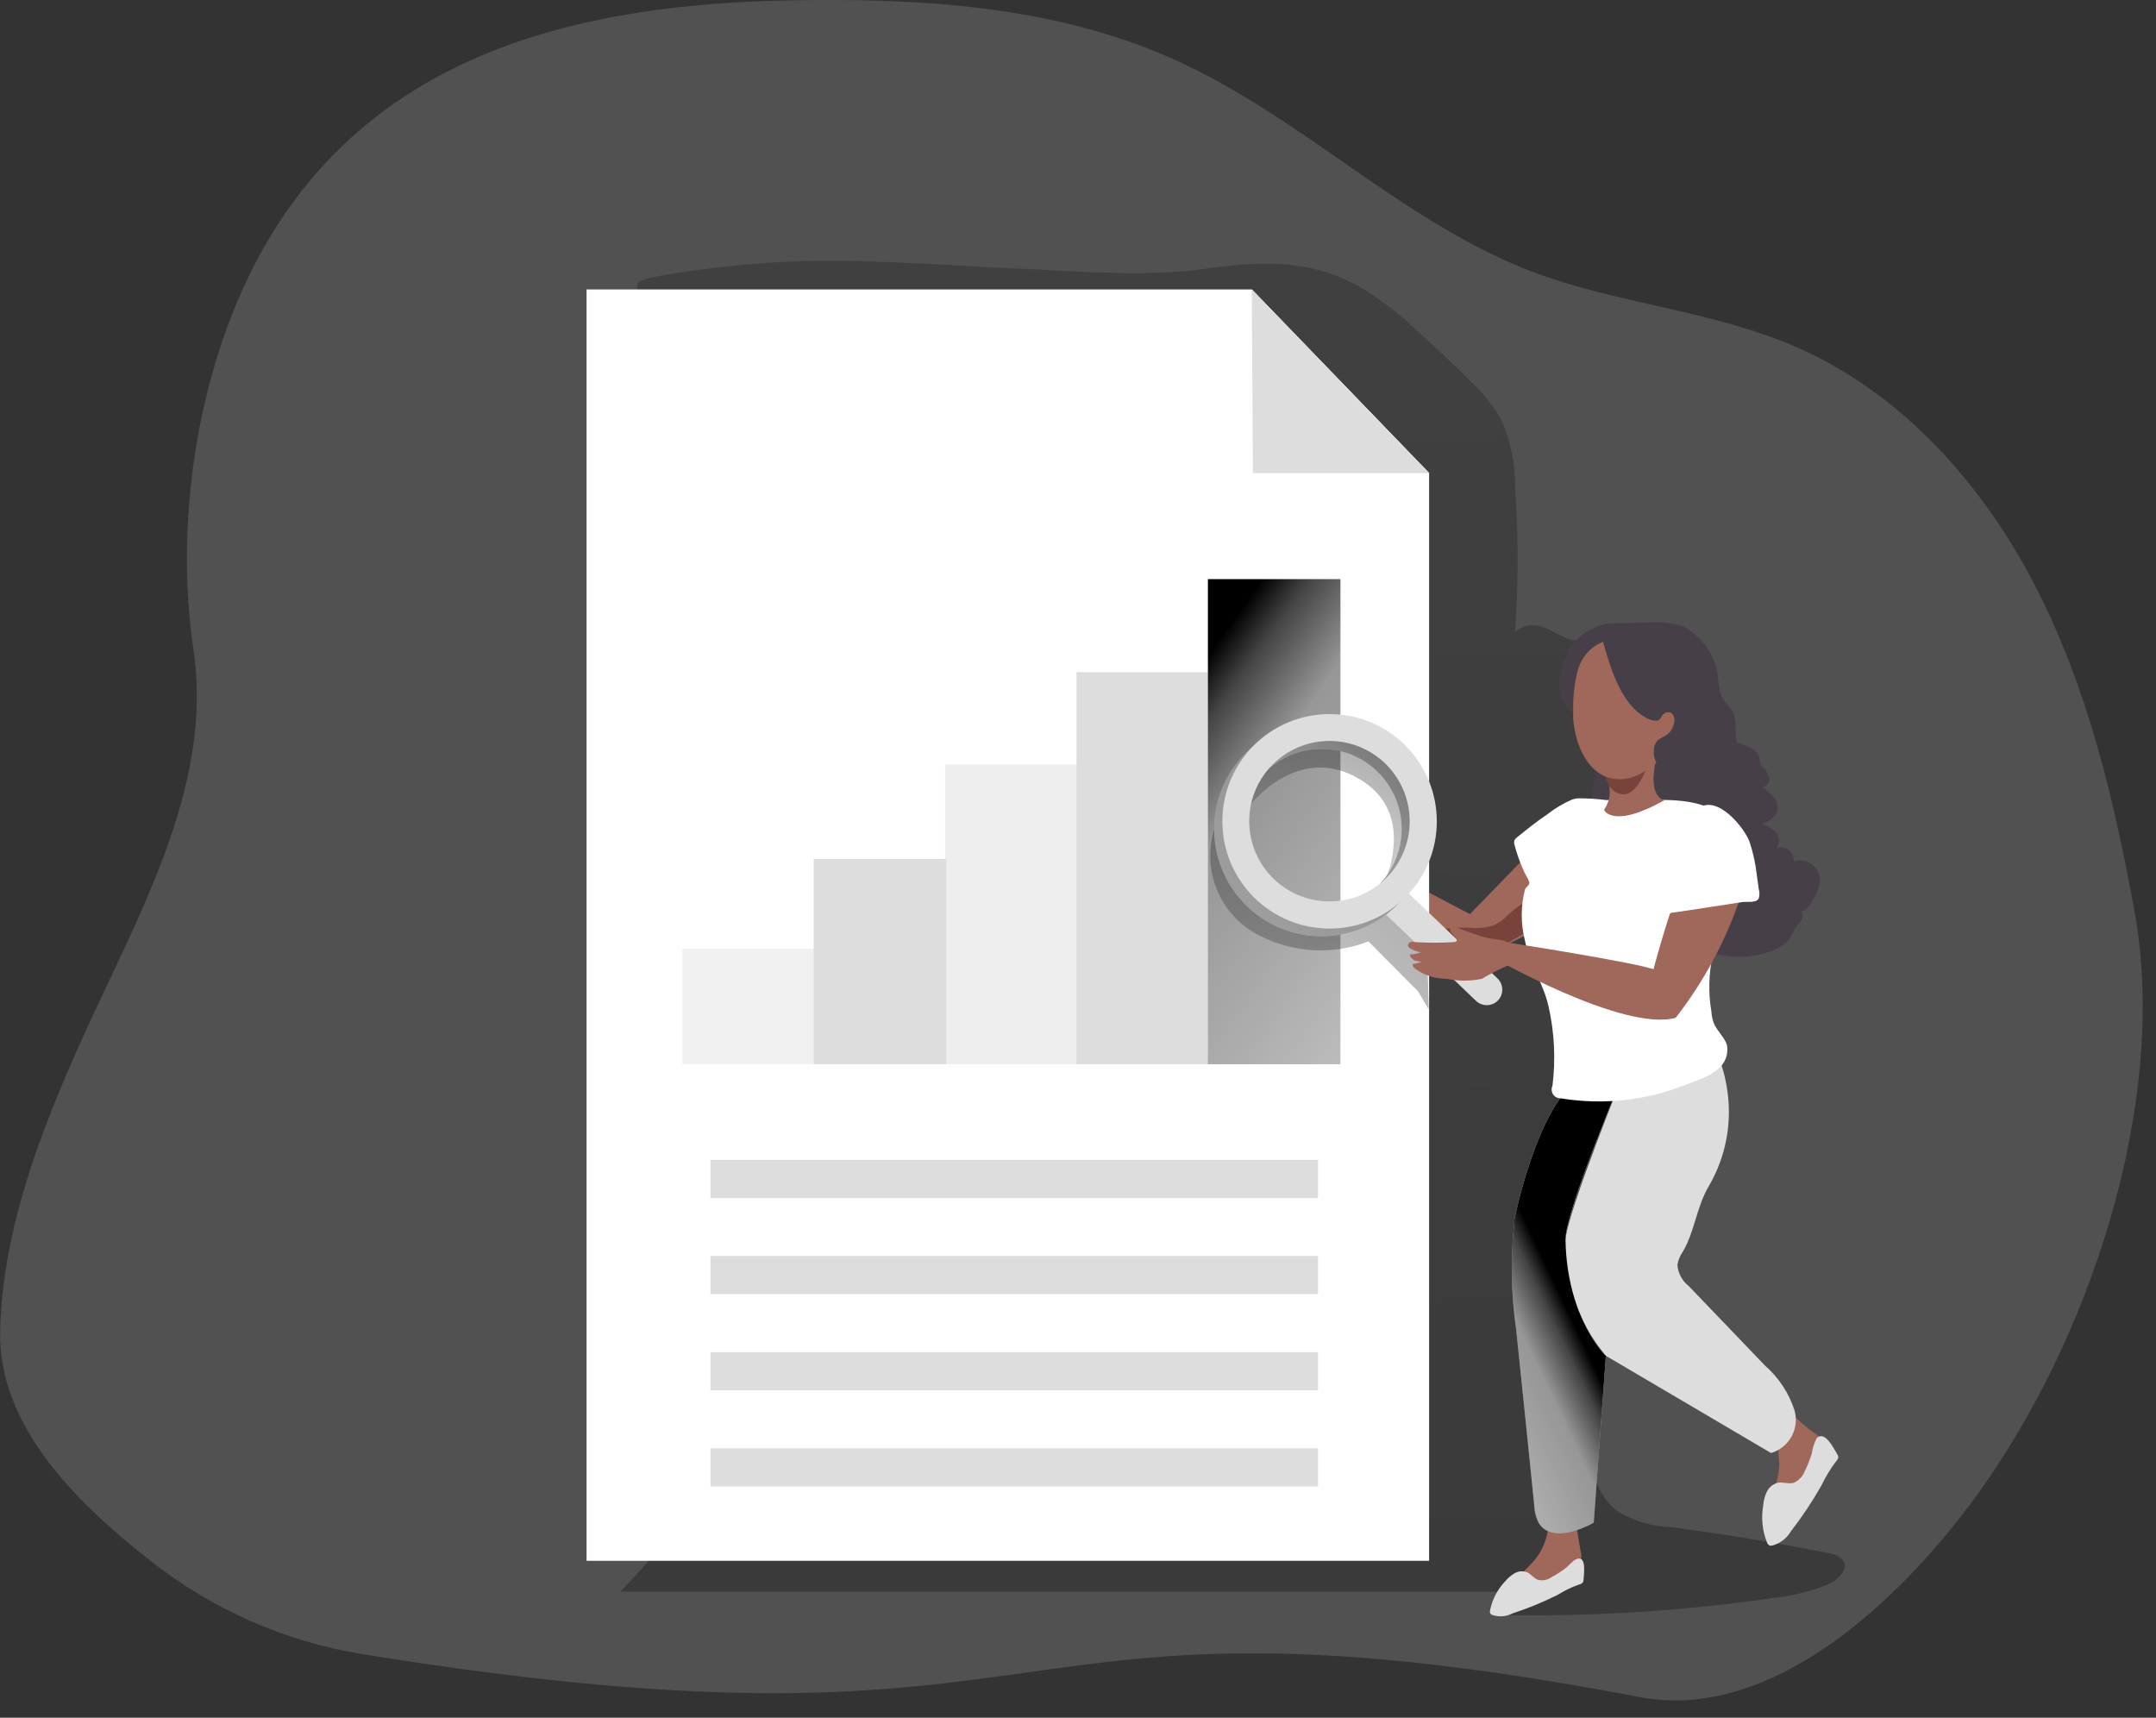 <?xml version="1.0" encoding="UTF-8"?>
<svg width="300px" height="239px" viewBox="0 0 300 239" version="1.1" xmlns="http://www.w3.org/2000/svg" xmlns:xlink="http://www.w3.org/1999/xlink">
    <rect x="0" y="0" width="300" height="239" fill="#333333" stroke="none"/>
    <title>Illustration 12</title>
    <defs>
        <linearGradient x1="55.935%" y1="268.679%" x2="36.852%" y2="-282.23%" id="linearGradient-1">
            <stop stop-color="#000000" offset="1%"></stop>
            <stop stop-color="#000000" stop-opacity="0.69" offset="8%"></stop>
            <stop stop-color="#000000" stop-opacity="0.32" offset="21%"></stop>
            <stop stop-color="#000000" stop-opacity="0" offset="100%"></stop>
        </linearGradient>
        <linearGradient x1="55.527%" y1="52.832%" x2="3.395%" y2="153.351%" id="linearGradient-2">
            <stop stop-color="#000000" offset="1%"></stop>
            <stop stop-color="#000000" stop-opacity="0.69" offset="8%"></stop>
            <stop stop-color="#000000" stop-opacity="0.32" offset="21%"></stop>
            <stop stop-color="#000000" stop-opacity="0" offset="100%"></stop>
        </linearGradient>
        <linearGradient x1="31.27%" y1="1.384%" x2="98.291%" y2="175.272%" id="linearGradient-3">
            <stop stop-color="#000000" offset="1%"></stop>
            <stop stop-color="#000000" stop-opacity="0.69" offset="8%"></stop>
            <stop stop-color="#000000" stop-opacity="0.32" offset="21%"></stop>
            <stop stop-color="#000000" stop-opacity="0" offset="100%"></stop>
        </linearGradient>
        <linearGradient x1="92.817%" y1="-27.861%" x2="-7.667%" y2="155.155%" id="linearGradient-4">
            <stop stop-color="#000000" offset="1%"></stop>
            <stop stop-color="#000000" stop-opacity="0.69" offset="8%"></stop>
            <stop stop-color="#000000" stop-opacity="0.32" offset="21%"></stop>
            <stop stop-color="#000000" stop-opacity="0" offset="100%"></stop>
        </linearGradient>
        <linearGradient x1="122.682%" y1="-18.735%" x2="-92.827%" y2="194.938%" id="linearGradient-5">
            <stop stop-color="#000000" offset="1%"></stop>
            <stop stop-color="#000000" stop-opacity="0.69" offset="8%"></stop>
            <stop stop-color="#000000" stop-opacity="0.32" offset="21%"></stop>
            <stop stop-color="#000000" stop-opacity="0" offset="100%"></stop>
        </linearGradient>
        <linearGradient x1="161.783%" y1="-80.025%" x2="-331.818%" y2="494.533%" id="linearGradient-6">
            <stop stop-color="#000000" offset="1%"></stop>
            <stop stop-color="#000000" stop-opacity="0.69" offset="8%"></stop>
            <stop stop-color="#000000" stop-opacity="0.32" offset="21%"></stop>
            <stop stop-color="#000000" stop-opacity="0" offset="100%"></stop>
        </linearGradient>
    </defs>
    <g id="DESIGN-SYSTEM" stroke="none" stroke-width="1" fill="none" fill-rule="evenodd">
        <g id="Illustrations" transform="translate(-1010, -1637)" fill-rule="nonzero">
            <g id="Illustration-12" transform="translate(1010, 1637)">
                <path d="M50.344,230.146 C39.527,228.369 29.343,223.855 20.762,217.033 C10.649,209.086 -0.318,198.377 0.02,185.086 C0.377,171 5.642,157.43 11.344,144.715 C19.053,127.589 29.762,109.51 26.921,90.417 C24.079,71.325 27.914,48.517 37.987,32.285 C53.762,6.795 81.695,0.636 109.51,0.06 C127.868,-0.318 146.801,0.775 163.53,8.344 C181.132,16.291 195.318,30.974 213.199,37.808 C225.119,42.298 238.172,43.172 249.834,48.238 C264.517,54.616 275.821,67.252 283.172,81.477 C290.523,95.702 294.238,111.497 297.079,127.172 C301.728,153.675 290.682,186.775 274.748,208.49 C264.159,222.914 246.377,239.623 228.119,236.126 C135.139,218.404 153,246.735 50.344,230.146 Z" id="Path" fill="#DDDDDD" opacity="0.18"></path>
                <path d="M86.285,221.464 L209.464,221.464 C209.265,222.576 208.887,223.589 208.669,224.702 C221.354,224.965 234.04,224.181 246.596,222.358 C249.329,222.091 252.007,221.422 254.543,220.371 C255.795,219.775 257.146,218.384 256.53,217.212 C256.045,216.591 255.327,216.197 254.543,216.119 C247.179,214.649 239.762,213.43 232.291,212.464 C229.741,212.359 227.259,211.607 225.079,210.278 C222.159,208.132 221.245,204.139 221.225,200.503 C221.553,196.888 221.553,193.251 221.225,189.636 C219.536,180.417 213.278,172.073 217.49,163.669 C221.265,156 228.199,149.94 230.464,141.695 C232.033,135.974 231.139,129.914 230.225,124.073 L227.245,104.742 C226.89,100.589 225.743,96.543 223.868,92.821 C223.247,91.587 222.366,90.502 221.285,89.642 C220.053,88.828 219.536,89.344 218.344,88.927 C215.742,88.013 213.616,85.649 210.815,87.954 C211.286,81.28 211.293,74.582 210.834,67.907 C210.873,64.596 210.195,61.316 208.848,58.291 C207.713,56.372 206.308,54.625 204.675,53.106 C202.026,50.457 199.338,47.921 196.609,45.497 C194.656,43.667 192.541,42.018 190.291,40.57 C183.159,36.079 176.046,36.219 168.099,37.351 C159.377,38.623 150,37.728 141.258,37.351 C132.517,36.974 123.377,36.219 114.417,36.298 C109.996,36.318 105.579,36.577 101.185,37.073 C99.954,37.212 88.808,38.424 88.728,39.417 C87.139,57.656 94.927,75.179 100.868,92.523 C108.437,114.576 113.185,137.921 111.497,161.205 C109.808,184.49 102.715,204.914 86.285,221.464 Z" id="Path" fill="url(#linearGradient-1)"></path>
                <path d="M247.033,206.702 C246.536,208.113 245.722,209.682 246.457,210.993 C246.518,211.125 246.624,211.23 246.755,211.291 C246.951,211.379 247.175,211.379 247.371,211.291 C250.53,210.06 252.338,206.781 253.669,203.642 C254.081,202.892 254.222,202.021 254.066,201.179 C253.705,200.381 253.091,199.724 252.318,199.311 C251.188,198.476 250.131,197.545 249.159,196.53 C249.437,196.848 248.603,198.894 248.464,199.252 C248.053,199.979 247.714,200.744 247.45,201.536 C247.457,202.287 247.503,203.036 247.589,203.781 C247.558,204.778 247.37,205.764 247.033,206.702 Z" id="Path" fill="#A0685B"></path>
                <path d="M213.258,217.391 C212.404,218.325 211.272,219.159 211.113,220.391 C211.043,220.61 211.043,220.847 211.113,221.066 C211.391,221.623 212.205,221.583 212.801,221.404 C215.147,220.583 217.333,219.36 219.258,217.788 C219.526,217.61 219.756,217.38 219.934,217.113 C220.073,216.7 220.073,216.253 219.934,215.841 L219.417,212.742 C219.411,212.644 219.368,212.552 219.298,212.483 C219.216,212.444 219.121,212.444 219.04,212.483 C218.234,212.404 217.422,212.404 216.616,212.483 C215.523,212.483 215.464,212.603 215.245,213.616 C214.908,215.02 214.225,216.318 213.258,217.391 Z" id="Path" fill="#A0685B"></path>
                <path d="M220.351,219.735 C220.361,219.887 220.326,220.039 220.252,220.172 C220.113,220.33 219.923,220.436 219.715,220.47 C218.666,220.844 217.66,221.33 216.715,221.921 C214.701,222.926 212.616,223.782 210.477,224.483 C209.598,224.938 208.573,225.016 207.636,224.702 C207.524,224.658 207.427,224.582 207.358,224.483 C207.308,224.315 207.308,224.135 207.358,223.967 C207.674,222.471 208.404,221.095 209.464,219.993 C209.835,219.544 210.286,219.166 210.795,218.881 C211.312,218.591 211.931,218.548 212.483,218.762 C213.06,219.02 213.457,219.656 214.073,219.834 C214.726,219.965 215.404,219.813 215.94,219.417 C216.638,219.044 217.303,218.612 217.927,218.126 C218.384,217.748 218.94,217.013 219.517,216.874 C220.768,216.596 220.391,218.96 220.351,219.735 Z" id="Path" fill="#DDDDDD"></path>
                <path d="M255.596,202.252 C255.707,202.395 255.776,202.567 255.795,202.748 C255.752,202.985 255.633,203.201 255.457,203.364 C254.686,204.388 254.021,205.486 253.47,206.642 C252.204,208.882 250.777,211.027 249.199,213.06 C248.632,214.036 247.705,214.749 246.616,215.046 C246.485,215.077 246.349,215.077 246.219,215.046 C246.049,214.942 245.922,214.78 245.861,214.589 C245.221,212.968 245.043,211.201 245.344,209.483 C245.388,208.792 245.571,208.116 245.881,207.497 C246.191,206.894 246.75,206.458 247.411,206.305 C248.146,206.185 248.901,206.523 249.616,206.305 C250.314,205.992 250.858,205.412 251.126,204.695 C251.515,203.908 251.84,203.091 252.099,202.252 C252.205,201.486 252.447,200.746 252.815,200.066 C253.947,199.053 255.139,201.497 255.596,202.252 Z" id="Path" fill="#DDDDDD"></path>
                <path d="M240.377,151.927 C241.002,156.451 240.093,161.054 237.795,165 C236.066,167.901 235.808,171.377 234.159,174.159 C233.777,174.706 233.52,175.33 233.404,175.987 C233.493,177.153 234.07,178.228 234.993,178.947 L245.563,189.974 C247.48,191.64 248.908,193.797 249.695,196.212 C250.427,198.756 248.974,201.415 246.437,202.172 L223.45,188.642 C219.661,184.137 217.66,178.395 217.828,172.51 C218.126,168.536 226.212,148.669 226.212,148.669 C228.938,146.458 231.88,144.528 234.993,142.907 C236.722,142.132 236.801,142.589 237.795,144.278 C238.531,145.532 239.124,146.865 239.563,148.252 C239.944,149.45 240.217,150.68 240.377,151.927 L240.377,151.927 Z" id="Path" fill="#DDDDDD"></path>
                <path d="M226.212,148.689 C226.212,148.689 217.728,168.556 217.828,172.53 C218.066,183.536 223.45,188.662 223.45,188.662 C222.881,196.384 222.318,204.119 221.762,211.868 C219.258,213.238 215.543,214.351 214.093,211.868 C213.724,211.154 213.52,210.366 213.497,209.563 C212.662,201.311 211.815,193.073 210.954,184.848 C210.249,179.964 210.169,175.01 210.715,170.106 L210.715,169.689 L210.715,169.689 C210.715,169.689 210.715,169.689 210.715,169.689 C210.715,169.689 210.974,168.457 211.311,167.126 L211.311,167.126 C212.285,163.272 214.391,156.139 217.669,152.026 C220.618,151.398 223.457,150.333 226.093,148.868 L226.212,148.689 Z" id="Path" fill="#DDDDDD"></path>
                <path d="M226.212,148.689 C226.212,148.689 217.728,168.556 217.828,172.53 C218.066,183.536 223.45,188.662 223.45,188.662 C222.881,196.384 222.318,204.119 221.762,211.868 C219.258,213.238 215.543,214.351 214.093,211.868 C213.724,211.154 213.52,210.366 213.497,209.563 C212.662,201.311 211.815,193.073 210.954,184.848 C210.249,179.964 210.169,175.01 210.715,170.106 L210.715,169.689 L210.715,169.689 C210.715,169.689 210.715,169.689 210.715,169.689 C210.715,169.689 210.974,168.457 211.311,167.126 L211.311,167.126 C212.285,163.272 214.391,156.139 217.669,152.026 C220.618,151.398 223.457,150.333 226.093,148.868 L226.212,148.689 Z" id="Path" fill="url(#linearGradient-2)"></path>
                <path d="M236.483,102.159 C234.723,103.861 232.653,105.21 230.384,106.132 C229.848,104.146 230.98,103.351 230.98,103.351 C232.152,103.45 233.702,100.57 233.205,99.675 C232.709,98.781 231.715,98.96 231.219,99.437 C230.018,98.498 229.262,97.102 229.132,95.583 C229.132,94.709 230.583,92.205 227.662,91.132 C225.35,90.526 222.921,90.526 220.609,91.132 C220.411,91.132 220.609,89.464 220.609,89.364 C220.901,88.489 221.456,87.726 222.199,87.179 C223.199,86.799 224.271,86.643 225.338,86.722 C226.828,86.722 228.338,86.583 229.828,86.583 C231.352,86.491 232.879,86.707 234.318,87.219 C237.1,88.721 238.91,91.553 239.106,94.709 C239.142,95.525 239.331,96.326 239.662,97.073 C240.04,97.808 240.755,98.344 241.132,99.06 C241.768,100.371 241.272,101.98 241.728,103.351 C242.528,103.52 243.29,103.837 243.974,104.285 C244.655,104.765 245.015,105.584 244.907,106.411 C245.456,106.813 245.876,107.365 246.119,108 C246.222,108.322 246.187,108.672 246.021,108.966 C245.855,109.26 245.574,109.472 245.245,109.55 C245.866,109.953 246.422,110.449 246.894,111.02 C247.318,111.589 247.45,112.325 247.252,113.007 C246.803,113.808 246.052,114.395 245.166,114.636 C245.915,114.875 246.597,115.29 247.152,115.848 C247.678,116.459 247.678,117.363 247.152,117.974 C247.736,117.783 248.377,117.892 248.865,118.265 C249.353,118.638 249.626,119.228 249.596,119.841 C250.393,119.601 251.254,119.72 251.956,120.166 C252.658,120.613 253.131,121.342 253.252,122.166 C253.226,123.214 252.902,124.234 252.318,125.106 C251.94,125.841 251.464,126.636 250.649,126.834 C251.046,127.43 250.649,128.245 250.073,128.821 C249.497,129.397 249.298,130.351 248.702,131.007 C247.949,131.671 247.061,132.166 246.099,132.457 C244.1,133.137 241.963,133.308 239.881,132.954 C237.101,132.636 234.518,131.365 232.57,129.358 C229.748,126.219 229.371,121.669 228.596,117.536 C228.548,117.028 228.339,116.548 228,116.166 C227.185,115.391 225.854,116.007 224.722,115.987 C222.735,115.987 221.464,113.801 221.404,111.854 C221.575,109.91 221.961,107.991 222.556,106.132 C223.137,104.237 222.676,102.177 221.344,100.709 C220.788,100.232 220.093,99.934 219.517,99.517 C216.874,97.53 217.033,93.258 219.278,90.914 C221.733,88.697 225.113,87.815 228.338,88.55 C230.901,89.007 236.702,90.437 237.894,92.801 C239.086,95.166 237.993,100.053 236.483,102.159 Z" id="Path" fill="#473F47"></path>
                <path d="M216.914,114.437 L204.536,127.192 L188.066,118.51 C186.031,117.264 183.677,116.636 181.291,116.702 C181.053,116.702 180.735,116.841 180.775,117.079 C180.815,117.318 181.113,117.338 181.152,117.536 C181.192,117.735 180.934,117.874 180.715,117.934 L176.742,118.828 C176.166,118.947 175.47,119.225 175.43,119.821 C175.473,120.219 175.692,120.576 176.026,120.795 C178.803,122.783 182.246,123.61 185.623,123.099 C185.952,123.06 186.286,123.06 186.616,123.099 C186.933,123.175 187.235,123.303 187.51,123.477 C188.781,124.192 190.013,124.947 191.205,125.781 C194.424,128.066 197.325,130.788 200.603,132.993 C201.268,133.505 202.056,133.834 202.887,133.947 C203.624,133.924 204.348,133.748 205.013,133.43 C209.742,131.444 214.589,129.457 218.185,125.921 C218.499,125.626 218.755,125.276 218.94,124.887 C219.077,124.498 219.144,124.088 219.139,123.675 C219.139,121.947 219.139,120.219 219.139,118.49 C219.157,117.7 218.987,116.917 218.642,116.205 C218.265,115.484 217.449,115.108 216.656,115.291" id="Path" fill="#A0685B"></path>
                <path d="M209.086,127.987 C208.685,128.301 208.244,128.562 207.775,128.762 C206.735,129.087 205.64,129.195 204.556,129.079 C202.915,129.04 201.273,129.14 199.649,129.377 C199.241,129.399 198.845,129.522 198.497,129.735 C198.142,129.957 197.972,130.384 198.079,130.788 C198.194,131.002 198.357,131.186 198.556,131.325 C199.782,132.506 201.307,133.331 202.967,133.709 C205.009,133.729 207.002,133.087 208.649,131.881 L212.265,129.755 C212.811,129.492 213.288,129.104 213.656,128.623 C214.152,127.848 214.272,125.662 213.04,125.444 C211.808,125.225 209.881,127.311 209.086,127.987 Z" id="Path" fill="#78433B"></path>
                <path d="M218.781,111.238 C219.019,111.157 219.266,111.104 219.517,111.079 C220.845,111.067 222.173,111.147 223.49,111.318 C225.258,111.318 227.026,111.437 228.775,111.318 C232.152,111.318 237.675,110.881 240.695,114.536 C243.715,118.192 242.225,123.437 240.894,127.371 C240.219,129.358 238.907,131.046 238.311,132.954 C237.755,135.508 237.694,138.145 238.132,140.722 C238.162,141.285 238.276,141.841 238.47,142.371 C238.927,143.464 239.98,144.358 240.298,145.391 C240.532,146.631 240.076,147.901 239.106,148.709 C238.137,149.483 237.032,150.069 235.848,150.437 C234.437,150.993 233.026,151.53 231.576,151.967 C226.897,153.311 221.978,153.603 217.172,152.821 C216.746,152.833 216.344,152.624 216.109,152.268 C215.875,151.912 215.841,151.46 216.02,151.073 C216.482,147.373 216.293,143.622 215.464,139.987 C214.728,136.728 212.821,134.225 212.205,130.927 C211.59,128.569 211.59,126.093 212.205,123.735 C212.325,123.437 212.762,123.219 212.801,122.901 C212.841,122.583 212.305,121.768 212.126,121.391 C211.542,120.153 211.076,118.862 210.735,117.536 C210.665,117.33 210.665,117.107 210.735,116.901 C210.821,116.742 210.944,116.605 211.093,116.503 C212.464,115.391 213.854,114.278 215.325,113.285 C216.382,112.453 217.544,111.765 218.781,111.238 L218.781,111.238 Z" id="Path" fill="#FFFFFF"></path>
                <path d="M230.424,102.834 C229.728,105.06 226.808,108.993 223.45,108.079 C224.255,109.531 224.155,111.316 223.192,112.669 C223.192,112.669 224.285,115.43 231.616,111.338 C231.616,111.338 229.629,111.159 230.185,107.086 C230.33,105.664 230.821,104.3 231.616,103.113 C231.441,103.292 231.185,103.367 230.941,103.31 C230.698,103.253 230.501,103.073 230.424,102.834 Z" id="Path" fill="#A0685B"></path>
                <path d="M230.086,103.947 C230.086,103.947 228.477,110.801 225.755,110.523 C223.033,110.245 223.192,106.132 223.192,106.132 L230.086,103.947 Z" id="Path" fill="#78433B"></path>
                <path d="M222.874,87.139 C222.874,87.139 218.424,87.397 217.093,93.854 C216.63,95.41 216.963,97.094 217.983,98.357 C219.003,99.62 220.58,100.299 222.199,100.172 L226.172,88.987 L222.874,87.139 Z" id="Path" fill="#473F47"></path>
                <path d="M225.834,108.397 C221.861,108.735 219.358,104.98 218.901,100.053 C218.901,99.517 218.901,98.98 218.901,98.404 C218.897,96.806 219.077,95.213 219.437,93.656 C221.205,86.106 231.954,89.126 231.954,89.126 C240.298,92.921 232.848,107.821 225.834,108.397 Z" id="Path" fill="#A0685B"></path>
                <path d="M222.954,88.967 C224.007,92.603 225.397,97.788 228.914,99.795 C229.398,100.113 229.964,100.286 230.543,100.291 C231.099,100.192 231.04,99.755 231.457,99.377 C231.738,99.093 232.166,99.014 232.53,99.179 C232.831,99.41 233.001,99.773 232.987,100.152 C232.976,101.059 232.504,101.897 231.735,102.377 C231.38,102.538 231.041,102.731 230.722,102.954 C230.366,103.301 230.153,103.769 230.126,104.265 C230,105.63 230.684,106.943 231.874,107.623 C231.952,107.642 232.034,107.642 232.113,107.623 C232.216,107.606 232.309,107.549 232.371,107.464 L233.96,106.013 C234.696,105.363 235.362,104.637 235.947,103.848 C236.673,102.766 237.067,101.495 237.079,100.192 C237.079,99.596 236.841,99 236.841,98.424 C236.953,97.681 237.153,96.954 237.437,96.258 C237.8,95.362 237.982,94.404 237.974,93.437 C237.654,91.581 236.411,90.016 234.675,89.285 C231.897,88.134 228.897,87.618 225.894,87.775 C225.301,87.734 224.706,87.815 224.146,88.013 C223.649,88.252 223.43,88.788 222.954,88.967 Z" id="Path" fill="#473F47"></path>
                <path d="M230.086,134.841 L233.166,141.616 C237.179,136.464 240.271,130.657 242.305,124.45 C244.51,116.503 240.596,114.517 240.596,114.517 C237.616,113.424 235.589,117.675 232.649,126.278 C231.04,131.086 230.086,134.841 230.086,134.841 Z" id="Path" fill="#A0685B"></path>
                <path d="M243.497,117.298 C243.966,118.738 244.286,120.223 244.45,121.728 L244.728,123.715 C244.849,124.131 244.849,124.571 244.728,124.987 C244.391,125.702 243.04,125.404 242.364,125.523 L238.768,126.079 C236.364,126.457 233.98,126.815 231.576,127.152 C231.407,125.926 231.407,124.683 231.576,123.457 C231.795,122.305 232.291,121.232 232.57,120.079 C232.848,118.927 232.887,118.093 233.126,117.278 C233.637,115.337 234.793,113.627 236.404,112.43 C238.947,110.583 242.642,115.053 243.417,117.06 C243.439,117.141 243.465,117.22 243.497,117.298 Z" id="Path" fill="#FFFFFF"></path>
                <polygon id="Path" fill="#FFFFFF" points="198.854 217.172 81.616 217.172 81.616 40.272 174.179 40.272 198.854 65.821"></polygon>
                <polygon id="Path" fill="#FFFFFF" points="174.179 40.272 198.854 65.821 174.338 65.821"></polygon>
                <polygon id="Path" fill="#DDDDDD" points="174.179 40.272 198.854 65.821 174.338 65.821"></polygon>
                <g id="Group" opacity="0.41" transform="translate(93.377, 131.126)" fill="#DDDDDD">
                    <rect id="Rectangle" x="1.57" y="0.894" width="18.437" height="16.053"></rect>
                </g>
                <rect id="Rectangle" fill="#DDDDDD" x="113.225" y="119.523" width="18.437" height="28.55"></rect>
                <g id="Group" opacity="0.5" transform="translate(131.126, 105.298)" fill="#DDDDDD">
                    <rect id="Rectangle" x="0.377" y="1.053" width="18.437" height="41.722"></rect>
                </g>
                <rect id="Rectangle" fill="#DDDDDD" x="149.801" y="93.517" width="18.437" height="54.556"></rect>
                <rect id="Rectangle" fill="#DDDDDD" x="168.079" y="80.583" width="18.437" height="67.49"></rect>
                <rect id="Rectangle" fill="url(#linearGradient-3)" x="168.079" y="80.583" width="18.437" height="67.49"></rect>
                <path d="M173.881,112.093 C173.881,112.093 180.596,103.172 189.298,108.477 C198,113.781 191.841,124.53 191.841,124.53 L198.497,117.02 C198.497,117.02 198.358,107.424 193.391,104.265 C188.424,101.106 179.483,101.364 179.483,101.364 L173.901,109.073 L173.881,112.093 Z" id="Path" fill="url(#linearGradient-4)"></path>
                <path d="M168.974,115.351 C167.121,121.243 169.881,127.601 175.45,130.272 C180.113,132.611 185.546,132.871 190.411,130.987 L197.305,137.921 L198.795,140.424 L198.556,131.185 L193.391,123.517 C193.391,123.517 175.51,135.815 171.536,112.808 C171.477,112.848 169.649,112.252 168.974,115.351 Z" id="Path" fill="url(#linearGradient-5)"></path>
                <path d="M208.411,136.172 C209.244,137.022 209.244,138.382 208.411,139.232 L208.411,139.232 C207.561,140.065 206.201,140.065 205.351,139.232 L191.821,126.258 C190.991,125.415 190.991,124.062 191.821,123.219 L191.821,123.219 C192.225,122.808 192.776,122.577 193.351,122.577 C193.926,122.577 194.477,122.808 194.881,123.219 L208.411,136.172 Z" id="Path" fill="#DDDDDD"></path>
                <path d="M183.894,100.43 C177.857,100.422 172.411,104.053 170.095,109.627 C167.779,115.202 169.051,121.623 173.317,125.894 C177.582,130.166 184.002,131.446 189.579,129.138 C195.157,126.829 198.795,121.388 198.795,115.351 C198.795,107.118 192.127,100.441 183.894,100.43 Z M183.894,126.497 C177.738,126.497 172.748,121.507 172.748,115.351 C172.748,109.195 177.738,104.205 183.894,104.205 C190.05,104.205 195.04,109.195 195.04,115.351 C195.029,121.502 190.045,126.486 183.894,126.497 L183.894,126.497 Z" id="Shape" fill="#DDDDDD"></path>
                <path d="M183.894,100.43 C177.857,100.422 172.411,104.053 170.095,109.627 C167.779,115.202 169.051,121.623 173.317,125.894 C177.582,130.166 184.002,131.446 189.579,129.138 C195.157,126.829 198.795,121.388 198.795,115.351 C198.795,107.118 192.127,100.441 183.894,100.43 Z M183.894,126.497 C177.738,126.497 172.748,121.507 172.748,115.351 C172.748,109.195 177.738,104.205 183.894,104.205 C190.05,104.205 195.04,109.195 195.04,115.351 C195.029,121.502 190.045,126.486 183.894,126.497 L183.894,126.497 Z" id="Shape" fill="url(#linearGradient-6)"></path>
                <path d="M185.007,99.358 C176.766,99.358 170.086,106.038 170.086,114.278 C170.086,122.519 176.766,129.199 185.007,129.199 C193.247,129.199 199.927,122.519 199.927,114.278 C199.927,110.321 198.355,106.526 195.557,103.728 C192.759,100.93 188.964,99.358 185.007,99.358 L185.007,99.358 Z M185.007,125.424 C180.487,125.432 176.408,122.714 174.675,118.54 C172.942,114.366 173.896,109.559 177.092,106.363 C180.287,103.167 185.095,102.213 189.269,103.946 C193.443,105.68 196.16,109.758 196.152,114.278 C196.152,120.434 191.162,125.424 185.007,125.424 L185.007,125.424 Z" id="Shape" fill="#DDDDDD"></path>
                <path d="M233.166,141.616 C233.166,141.616 233.285,136.113 230.603,135.02 C227.921,133.927 209.146,131.046 209.146,131.046 L207.397,133.033 C207.397,133.033 225.815,143.642 233.166,141.616 Z" id="Path" fill="#A0685B"></path>
                <path d="M207.139,130.55 C206.694,130.46 206.256,130.341 205.828,130.192 L202.272,128.921 C202.113,128.921 201.894,128.921 201.775,128.921 C201.737,129.009 201.737,129.11 201.775,129.199 C201.775,129.735 202.272,130.132 202.609,130.55 C202.609,130.55 202.748,130.768 202.709,130.887 C202.669,131.007 202.47,131.086 202.291,131.086 C200.512,131.195 198.727,131.195 196.947,131.086 C196.719,131.026 196.48,131.026 196.252,131.086 C196.024,131.169 195.89,131.404 195.934,131.642 C196.002,131.781 196.113,131.892 196.252,131.96 C196.693,132.237 197.187,132.42 197.702,132.497 C197.217,132.696 196.697,132.797 196.172,132.795 C196.222,133.144 196.447,133.444 196.768,133.589 C197.093,133.711 197.435,133.785 197.781,133.808 C197.409,133.992 197.004,134.1 196.589,134.126 C196.49,134.404 196.748,134.662 196.987,134.841 C198.262,135.731 199.783,136.203 201.338,136.192 C202.943,136.527 204.6,136.527 206.205,136.192 C207.373,135.487 208.588,134.863 209.841,134.325 C210.067,134.3 210.284,134.226 210.477,134.106 C210.654,133.957 210.779,133.755 210.834,133.53 C211.351,131.821 210.219,131.066 208.709,130.768 L207.139,130.55 Z" id="Path" fill="#A0685B"></path>
                <rect id="Rectangle" fill="#DDDDDD" x="98.861" y="161.384" width="84.536" height="5.305"></rect>
                <rect id="Rectangle" fill="#DDDDDD" x="98.861" y="174.755" width="84.536" height="5.305"></rect>
                <rect id="Rectangle" fill="#DDDDDD" x="98.861" y="188.146" width="84.536" height="5.305"></rect>
                <rect id="Rectangle" fill="#DDDDDD" x="98.861" y="201.517" width="84.536" height="5.305"></rect>
            </g>
        </g>
    </g>
</svg>